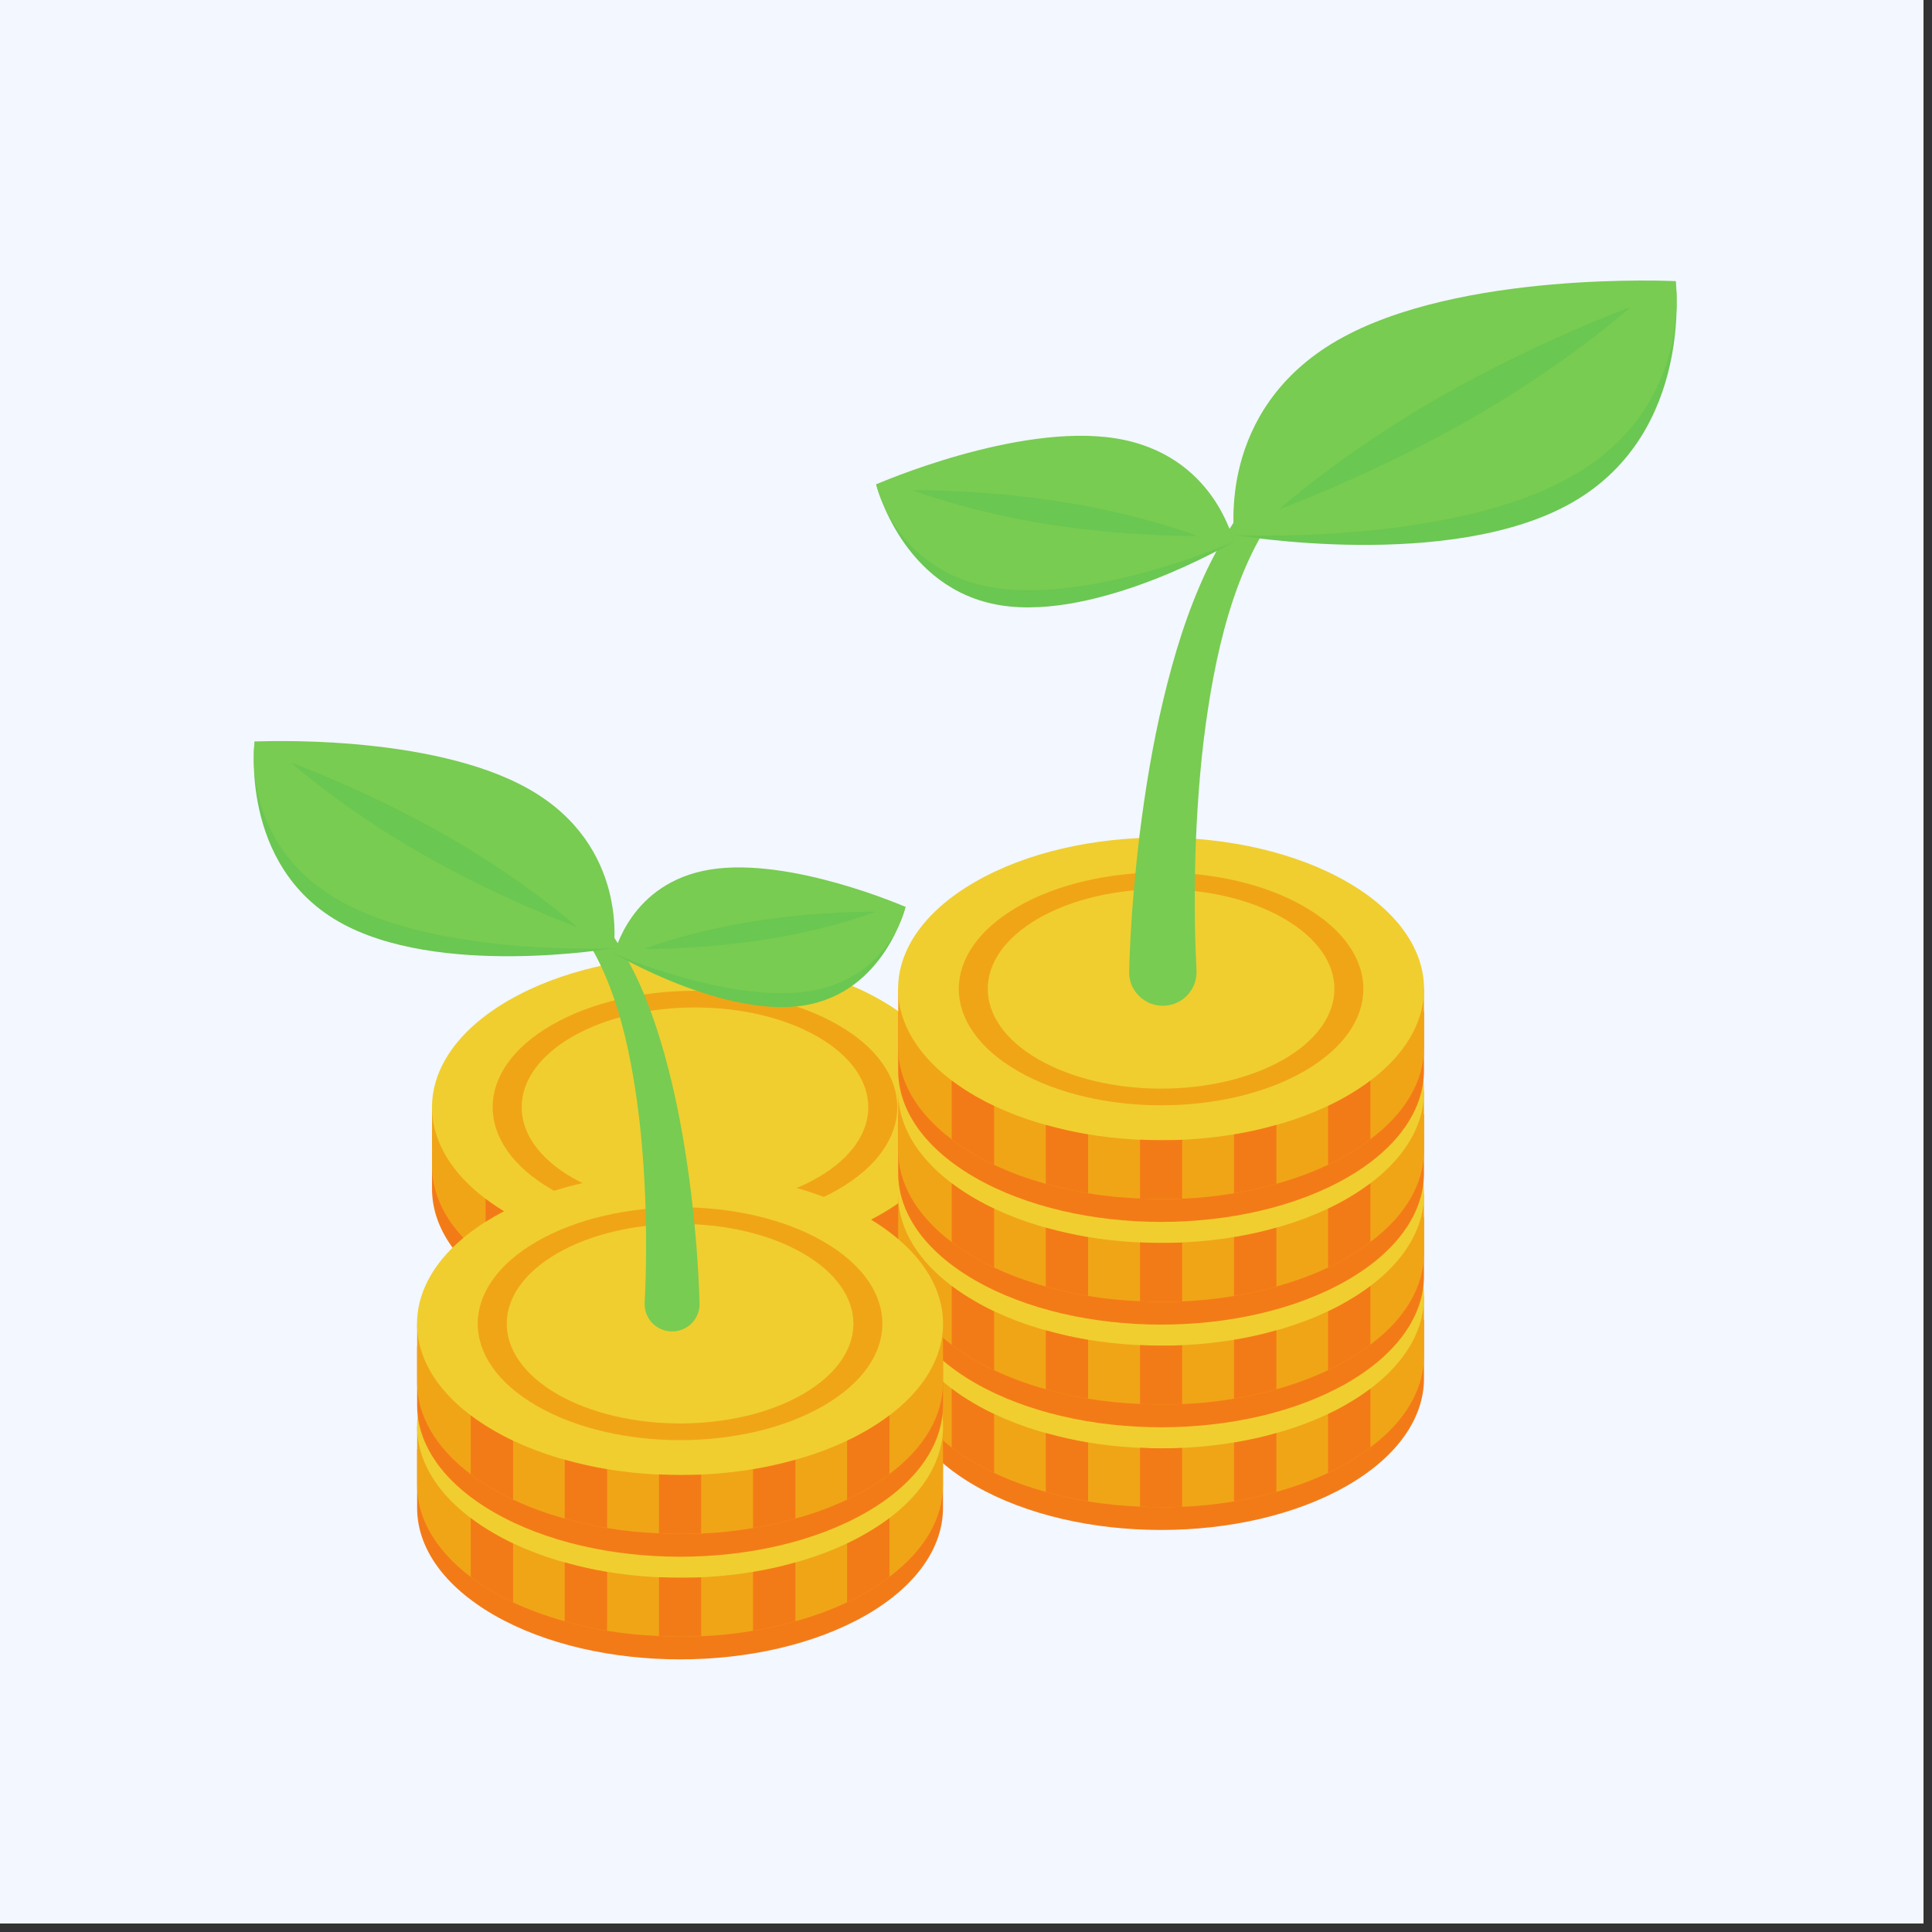<svg xmlns="http://www.w3.org/2000/svg" xmlns:xlink="http://www.w3.org/1999/xlink" width="150" zoomAndPan="magnify" viewBox="0 0 112.5 112.5" height="150" preserveAspectRatio="xMidYMid meet" version="1.0"><rect x="0" y="0" width="112.5" height="112.5" fill="#333333" stroke="none"/><defs><clipPath id="d27b045dcb"><path d="M 0 0 L 112.004 0 L 112.004 112.004 L 0 112.004 Z M 0 0 " clip-rule="nonzero"/></clipPath><clipPath id="a3cfdd2ac0"><path d="M 24.168 84.25 L 54.914 84.25 L 54.914 96.625 L 24.168 96.625 Z M 24.168 84.25 " clip-rule="nonzero"/></clipPath></defs><g clip-path="url(#d27b045dcb)"><path fill="#ffffff" d="M 0 0 L 112.5 0 L 112.5 472.5 L 0 472.5 Z M 0 0 " fill-opacity="1" fill-rule="nonzero"/><path fill="#ffffff" d="M 0 0 L 112.5 0 L 112.5 112.5 L 0 112.5 Z M 0 0 " fill-opacity="1" fill-rule="nonzero"/><path fill="#f3f7ff" d="M 0 0 L 112.5 0 L 112.5 112.5 L 0 112.5 Z M 0 0 " fill-opacity="1" fill-rule="nonzero"/></g><path fill="#f37b17" d="M 55.777 65.801 L 55.777 69.227 C 55.777 71.48 54.281 73.746 51.301 75.461 C 45.312 78.898 35.625 78.898 29.637 75.461 C 26.641 73.73 25.156 71.48 25.156 69.227 L 25.156 65.801 L 55.777 65.801 " fill-opacity="1" fill-rule="nonzero"/><path fill="#f0a517" d="M 55.777 64.477 L 55.777 67.902 C 55.777 69.781 54.738 71.676 52.66 73.223 C 52.242 73.555 51.801 73.844 51.301 74.137 C 50.941 74.344 50.578 74.535 50.191 74.715 C 49.25 75.16 48.238 75.531 47.184 75.82 C 46.379 76.055 45.562 76.234 44.715 76.375 C 43.73 76.539 42.707 76.652 41.695 76.691 C 40.875 76.719 40.043 76.719 39.242 76.68 C 38.215 76.637 37.203 76.539 36.219 76.375 C 35.375 76.234 34.555 76.043 33.75 75.82 C 32.699 75.531 31.688 75.16 30.742 74.715 C 30.355 74.535 29.996 74.344 29.637 74.137 C 29.137 73.844 28.68 73.555 28.277 73.238 C 26.195 71.664 25.156 69.781 25.156 67.902 L 25.156 64.477 L 55.777 64.477 " fill-opacity="1" fill-rule="nonzero"/><path fill="#f0ce2f" d="M 51.297 70.707 C 45.316 74.148 35.621 74.148 29.641 70.703 C 23.66 67.262 23.66 61.684 29.641 58.238 C 35.617 54.797 45.316 54.797 51.297 58.242 C 57.277 61.684 57.277 67.262 51.297 70.707 " fill-opacity="1" fill-rule="nonzero"/><path fill="#f0a517" d="M 48.797 69.266 C 44.195 71.914 36.738 71.914 32.137 69.266 C 27.539 66.617 27.535 62.324 32.137 59.68 C 36.738 57.031 44.195 57.031 48.797 59.68 C 53.398 62.324 53.398 66.617 48.797 69.266 " fill-opacity="1" fill-rule="nonzero"/><path fill="#f0ce2f" d="M 47.605 68.578 C 43.664 70.848 37.273 70.848 33.332 68.578 C 29.391 66.312 29.391 62.633 33.332 60.363 C 37.273 58.098 43.664 58.098 47.605 60.363 C 51.547 62.633 51.547 66.312 47.605 68.578 " fill-opacity="1" fill-rule="nonzero"/><path fill="#f37b17" d="M 30.742 71.289 L 30.742 74.715 C 30.355 74.535 29.996 74.344 29.637 74.137 C 29.137 73.844 28.68 73.555 28.277 73.238 L 28.277 69.809 C 28.691 70.129 29.137 70.418 29.637 70.707 C 29.996 70.914 30.355 71.109 30.742 71.289 " fill-opacity="1" fill-rule="nonzero"/><path fill="#f37b17" d="M 36.219 72.945 L 36.219 76.375 C 35.375 76.234 34.555 76.043 33.75 75.82 L 33.75 72.395 C 34.555 72.617 35.375 72.809 36.219 72.945 " fill-opacity="1" fill-rule="nonzero"/><path fill="#f37b17" d="M 41.695 73.266 L 41.695 76.691 C 40.875 76.719 40.043 76.719 39.242 76.68 L 39.242 73.25 C 40.043 73.293 40.875 73.293 41.695 73.266 " fill-opacity="1" fill-rule="nonzero"/><path fill="#f37b17" d="M 47.184 72.395 L 47.184 75.82 C 46.379 76.055 45.562 76.234 44.715 76.375 L 44.715 72.945 C 45.562 72.809 46.379 72.629 47.184 72.395 " fill-opacity="1" fill-rule="nonzero"/><path fill="#f37b17" d="M 52.66 69.809 L 52.66 73.223 C 52.242 73.555 51.801 73.844 51.301 74.137 C 50.941 74.344 50.578 74.535 50.191 74.715 L 50.191 71.289 C 50.578 71.109 50.941 70.914 51.301 70.707 C 51.801 70.418 52.242 70.129 52.66 69.809 " fill-opacity="1" fill-rule="nonzero"/><path fill="#f37b17" d="M 82.918 76.852 L 82.918 80.277 C 82.918 82.531 81.422 84.797 78.441 86.512 C 72.453 89.949 62.766 89.949 56.777 86.512 C 53.781 84.781 52.301 82.531 52.301 80.277 L 52.301 76.852 L 82.918 76.852 " fill-opacity="1" fill-rule="nonzero"/><path fill="#f0a517" d="M 82.918 75.527 L 82.918 78.953 C 82.918 80.832 81.879 82.727 79.801 84.273 C 79.383 84.605 78.941 84.895 78.441 85.188 C 78.082 85.395 77.723 85.586 77.332 85.766 C 76.391 86.211 75.379 86.582 74.324 86.871 C 73.523 87.105 72.703 87.289 71.859 87.426 C 70.875 87.59 69.848 87.703 68.836 87.742 C 68.02 87.77 67.188 87.77 66.383 87.73 C 65.355 87.688 64.348 87.59 63.359 87.426 C 62.516 87.289 61.699 87.094 60.895 86.871 C 59.84 86.582 58.828 86.211 57.887 85.766 C 57.496 85.586 57.137 85.395 56.777 85.188 C 56.277 84.895 55.82 84.605 55.418 84.289 C 53.34 82.715 52.301 80.832 52.301 78.953 L 52.301 75.527 L 82.918 75.527 " fill-opacity="1" fill-rule="nonzero"/><path fill="#f0ce2f" d="M 78.438 81.758 C 72.457 85.199 62.762 85.199 56.781 81.758 C 50.801 78.312 50.801 72.734 56.781 69.293 C 62.762 65.848 72.457 65.848 78.438 69.293 C 84.418 72.734 84.418 78.312 78.438 81.758 " fill-opacity="1" fill-rule="nonzero"/><path fill="#f0a517" d="M 75.941 80.316 C 71.34 82.965 63.879 82.965 59.281 80.316 C 54.68 77.668 54.68 73.379 59.281 70.73 C 63.879 68.082 71.34 68.082 75.941 70.73 C 80.539 73.379 80.539 77.668 75.941 80.316 " fill-opacity="1" fill-rule="nonzero"/><path fill="#f0ce2f" d="M 74.746 79.629 C 70.805 81.898 64.414 81.898 60.473 79.629 C 56.531 77.363 56.531 73.684 60.473 71.418 C 64.414 69.148 70.805 69.148 74.746 71.418 C 78.688 73.684 78.688 77.363 74.746 79.629 " fill-opacity="1" fill-rule="nonzero"/><path fill="#f37b17" d="M 57.887 82.34 L 57.887 85.766 C 57.496 85.586 57.137 85.395 56.777 85.188 C 56.277 84.895 55.82 84.605 55.418 84.289 L 55.418 80.863 C 55.836 81.18 56.277 81.469 56.777 81.758 C 57.137 81.969 57.496 82.16 57.887 82.34 " fill-opacity="1" fill-rule="nonzero"/><path fill="#f37b17" d="M 63.359 84 L 63.359 87.426 C 62.516 87.289 61.699 87.094 60.895 86.871 L 60.895 83.445 C 61.699 83.668 62.516 83.859 63.359 84 " fill-opacity="1" fill-rule="nonzero"/><path fill="#f37b17" d="M 68.836 84.316 L 68.836 87.742 C 68.02 87.77 67.188 87.77 66.383 87.73 L 66.383 84.301 C 67.188 84.344 68.02 84.344 68.836 84.316 " fill-opacity="1" fill-rule="nonzero"/><path fill="#f37b17" d="M 74.324 83.445 L 74.324 86.871 C 73.523 87.105 72.703 87.289 71.859 87.426 L 71.859 84 C 72.703 83.859 73.523 83.68 74.324 83.445 " fill-opacity="1" fill-rule="nonzero"/><path fill="#f37b17" d="M 79.801 80.863 L 79.801 84.273 C 79.383 84.605 78.941 84.895 78.441 85.188 C 78.082 85.395 77.723 85.586 77.332 85.766 L 77.332 82.34 C 77.723 82.16 78.082 81.969 78.441 81.758 C 78.941 81.469 79.383 81.18 79.801 80.863 " fill-opacity="1" fill-rule="nonzero"/><path fill="#f37b17" d="M 82.918 70.871 L 82.918 74.297 C 82.918 76.551 81.422 78.816 78.441 80.531 C 72.453 83.969 62.766 83.969 56.777 80.531 C 53.781 78.801 52.301 76.551 52.301 74.297 L 52.301 70.871 L 82.918 70.871 " fill-opacity="1" fill-rule="nonzero"/><path fill="#f0a517" d="M 82.918 69.547 L 82.918 72.973 C 82.918 74.855 81.879 76.746 79.801 78.293 C 79.383 78.625 78.941 78.914 78.441 79.207 C 78.082 79.414 77.723 79.605 77.332 79.785 C 76.391 80.23 75.379 80.602 74.324 80.895 C 73.523 81.129 72.703 81.309 71.859 81.445 C 70.875 81.609 69.848 81.723 68.836 81.762 C 68.02 81.789 67.188 81.789 66.383 81.75 C 65.355 81.707 64.348 81.609 63.359 81.445 C 62.516 81.309 61.699 81.113 60.895 80.895 C 59.84 80.602 58.828 80.23 57.887 79.785 C 57.496 79.605 57.137 79.414 56.777 79.207 C 56.277 78.914 55.82 78.625 55.418 78.309 C 53.34 76.734 52.301 74.855 52.301 72.973 L 52.301 69.547 L 82.918 69.547 " fill-opacity="1" fill-rule="nonzero"/><path fill="#f0ce2f" d="M 78.438 75.777 C 72.457 79.219 62.762 79.219 56.781 75.777 C 50.801 72.332 50.801 66.754 56.781 63.312 C 62.762 59.867 72.457 59.867 78.438 63.312 C 84.418 66.754 84.418 72.336 78.438 75.777 " fill-opacity="1" fill-rule="nonzero"/><path fill="#f0a517" d="M 75.941 74.336 C 71.34 76.984 63.879 76.984 59.281 74.336 C 54.68 71.691 54.68 67.398 59.281 64.75 C 63.879 62.102 71.34 62.102 75.941 64.75 C 80.539 67.398 80.539 71.691 75.941 74.336 " fill-opacity="1" fill-rule="nonzero"/><path fill="#f0ce2f" d="M 74.746 73.652 C 70.805 75.918 64.414 75.918 60.473 73.652 C 56.531 71.383 56.531 67.703 60.473 65.438 C 64.414 63.168 70.805 63.168 74.746 65.438 C 78.688 67.703 78.688 71.383 74.746 73.652 " fill-opacity="1" fill-rule="nonzero"/><path fill="#f37b17" d="M 57.887 76.359 L 57.887 79.785 C 57.496 79.605 57.137 79.414 56.777 79.207 C 56.277 78.914 55.82 78.625 55.418 78.309 L 55.418 74.883 C 55.836 75.199 56.277 75.488 56.777 75.777 C 57.137 75.988 57.496 76.18 57.887 76.359 " fill-opacity="1" fill-rule="nonzero"/><path fill="#f37b17" d="M 63.359 78.02 L 63.359 81.445 C 62.516 81.309 61.699 81.113 60.895 80.895 L 60.895 77.465 C 61.699 77.688 62.516 77.879 63.359 78.02 " fill-opacity="1" fill-rule="nonzero"/><path fill="#f37b17" d="M 68.836 78.336 L 68.836 81.762 C 68.02 81.789 67.188 81.789 66.383 81.75 L 66.383 78.324 C 67.188 78.363 68.02 78.363 68.836 78.336 " fill-opacity="1" fill-rule="nonzero"/><path fill="#f37b17" d="M 74.324 77.465 L 74.324 80.895 C 73.523 81.129 72.703 81.309 71.859 81.445 L 71.859 78.02 C 72.703 77.879 73.523 77.699 74.324 77.465 " fill-opacity="1" fill-rule="nonzero"/><path fill="#f37b17" d="M 79.801 74.883 L 79.801 78.293 C 79.383 78.625 78.941 78.914 78.441 79.207 C 78.082 79.414 77.723 79.605 77.332 79.785 L 77.332 76.359 C 77.723 76.18 78.082 75.988 78.441 75.777 C 78.941 75.488 79.383 75.199 79.801 74.883 " fill-opacity="1" fill-rule="nonzero"/><path fill="#f37b17" d="M 82.918 64.891 L 82.918 68.316 C 82.918 70.57 81.422 72.836 78.441 74.551 C 72.453 77.992 62.766 77.992 56.777 74.551 C 53.781 72.824 52.301 70.57 52.301 68.316 L 52.301 64.891 L 82.918 64.891 " fill-opacity="1" fill-rule="nonzero"/><path fill="#f0a517" d="M 82.918 63.566 L 82.918 66.992 C 82.918 68.875 81.879 70.766 79.801 72.312 C 79.383 72.645 78.941 72.938 78.441 73.227 C 78.082 73.434 77.723 73.625 77.332 73.809 C 76.391 74.25 75.379 74.621 74.324 74.914 C 73.523 75.148 72.703 75.324 71.859 75.465 C 70.875 75.629 69.848 75.742 68.836 75.781 C 68.02 75.809 67.188 75.809 66.383 75.77 C 65.355 75.727 64.348 75.629 63.359 75.465 C 62.516 75.324 61.699 75.133 60.895 74.914 C 59.84 74.621 58.828 74.25 57.887 73.809 C 57.496 73.625 57.137 73.434 56.777 73.227 C 56.277 72.938 55.82 72.645 55.418 72.328 C 53.34 70.754 52.301 68.875 52.301 66.992 L 52.301 63.566 L 82.918 63.566 " fill-opacity="1" fill-rule="nonzero"/><path fill="#f0ce2f" d="M 78.438 69.797 C 72.457 73.238 62.762 73.238 56.781 69.797 C 50.801 66.352 50.801 60.773 56.781 57.332 C 62.762 53.887 72.457 53.891 78.438 57.332 C 84.418 60.773 84.418 66.355 78.438 69.797 " fill-opacity="1" fill-rule="nonzero"/><path fill="#f0a517" d="M 75.941 68.355 C 71.34 71.004 63.879 71.004 59.281 68.355 C 54.68 65.711 54.68 61.418 59.281 58.77 C 63.879 56.121 71.34 56.121 75.941 58.77 C 80.539 61.418 80.539 65.711 75.941 68.355 " fill-opacity="1" fill-rule="nonzero"/><path fill="#f0ce2f" d="M 74.746 67.672 C 70.805 69.938 64.414 69.938 60.473 67.672 C 56.531 65.402 56.531 61.723 60.473 59.457 C 64.414 57.188 70.805 57.188 74.746 59.457 C 78.688 61.723 78.688 65.402 74.746 67.672 " fill-opacity="1" fill-rule="nonzero"/><path fill="#f37b17" d="M 57.887 70.379 L 57.887 73.809 C 57.496 73.625 57.137 73.434 56.777 73.227 C 56.277 72.938 55.82 72.645 55.418 72.328 L 55.418 68.902 C 55.836 69.219 56.277 69.508 56.777 69.801 C 57.137 70.008 57.496 70.199 57.887 70.379 " fill-opacity="1" fill-rule="nonzero"/><path fill="#f37b17" d="M 63.359 72.039 L 63.359 75.465 C 62.516 75.324 61.699 75.133 60.895 74.914 L 60.895 71.484 C 61.699 71.707 62.516 71.898 63.359 72.039 " fill-opacity="1" fill-rule="nonzero"/><path fill="#f37b17" d="M 68.836 72.355 L 68.836 75.781 C 68.02 75.809 67.188 75.809 66.383 75.77 L 66.383 72.344 C 67.188 72.383 68.02 72.383 68.836 72.355 " fill-opacity="1" fill-rule="nonzero"/><path fill="#f37b17" d="M 74.324 71.484 L 74.324 74.914 C 73.523 75.148 72.703 75.324 71.859 75.465 L 71.859 72.039 C 72.703 71.898 73.523 71.719 74.324 71.484 " fill-opacity="1" fill-rule="nonzero"/><path fill="#f37b17" d="M 79.801 68.902 L 79.801 72.312 C 79.383 72.645 78.941 72.938 78.441 73.227 C 78.082 73.434 77.723 73.625 77.332 73.809 L 77.332 70.379 C 77.723 70.199 78.082 70.008 78.441 69.801 C 78.941 69.508 79.383 69.219 79.801 68.902 " fill-opacity="1" fill-rule="nonzero"/><g clip-path="url(#a3cfdd2ac0)"><path fill="#f37b17" d="M 54.91 84.387 L 54.91 87.812 C 54.91 90.066 53.414 92.332 50.434 94.047 C 44.445 97.484 34.754 97.484 28.77 94.047 C 25.773 92.316 24.289 90.066 24.289 87.812 L 24.289 84.387 L 54.91 84.387 " fill-opacity="1" fill-rule="nonzero"/></g><path fill="#f0a517" d="M 54.91 83.062 L 54.91 86.488 C 54.91 88.371 53.871 90.262 51.793 91.809 C 51.375 92.141 50.934 92.434 50.434 92.723 C 50.07 92.93 49.711 93.121 49.324 93.305 C 48.383 93.746 47.371 94.117 46.316 94.406 C 45.512 94.645 44.695 94.82 43.848 94.961 C 42.863 95.125 41.84 95.238 40.828 95.277 C 40.008 95.305 39.176 95.305 38.375 95.266 C 37.348 95.223 36.336 95.125 35.352 94.961 C 34.504 94.82 33.688 94.629 32.883 94.406 C 31.832 94.117 30.82 93.746 29.875 93.305 C 29.488 93.121 29.129 92.93 28.77 92.723 C 28.27 92.434 27.809 92.141 27.41 91.824 C 25.328 90.25 24.289 88.371 24.289 86.488 L 24.289 83.062 L 54.91 83.062 " fill-opacity="1" fill-rule="nonzero"/><path fill="#f0ce2f" d="M 50.43 89.293 C 44.449 92.734 34.754 92.734 28.773 89.293 C 22.789 85.848 22.789 80.27 28.77 76.828 C 34.75 73.383 44.449 73.383 50.43 76.828 C 56.41 80.27 56.41 85.848 50.43 89.293 " fill-opacity="1" fill-rule="nonzero"/><path fill="#f0a517" d="M 47.93 87.852 C 43.328 90.5 35.871 90.5 31.27 87.852 C 26.668 85.207 26.668 80.91 31.27 78.266 C 35.871 75.617 43.328 75.617 47.93 78.266 C 52.531 80.914 52.531 85.207 47.93 87.852 " fill-opacity="1" fill-rule="nonzero"/><path fill="#f0ce2f" d="M 46.738 87.168 C 42.797 89.434 36.406 89.434 32.465 87.168 C 28.523 84.898 28.523 81.219 32.465 78.953 C 36.406 76.684 42.797 76.684 46.738 78.953 C 50.68 81.219 50.68 84.898 46.738 87.168 " fill-opacity="1" fill-rule="nonzero"/><path fill="#f37b17" d="M 29.875 89.875 L 29.875 93.305 C 29.488 93.121 29.129 92.93 28.77 92.723 C 28.27 92.434 27.809 92.141 27.41 91.824 L 27.41 88.398 C 27.824 88.715 28.27 89.004 28.77 89.293 C 29.129 89.504 29.488 89.695 29.875 89.875 " fill-opacity="1" fill-rule="nonzero"/><path fill="#f37b17" d="M 35.352 91.535 L 35.352 94.961 C 34.504 94.82 33.688 94.629 32.883 94.406 L 32.883 90.98 C 33.688 91.203 34.504 91.395 35.352 91.535 " fill-opacity="1" fill-rule="nonzero"/><path fill="#f37b17" d="M 40.828 91.852 L 40.828 95.277 C 40.008 95.305 39.176 95.305 38.375 95.266 L 38.375 91.84 C 39.176 91.879 40.008 91.879 40.828 91.852 " fill-opacity="1" fill-rule="nonzero"/><path fill="#f37b17" d="M 46.316 90.98 L 46.316 94.406 C 45.512 94.645 44.695 94.82 43.848 94.961 L 43.848 91.535 C 44.695 91.395 45.512 91.215 46.316 90.98 " fill-opacity="1" fill-rule="nonzero"/><path fill="#f37b17" d="M 51.793 88.398 L 51.793 91.809 C 51.375 92.141 50.934 92.434 50.434 92.723 C 50.07 92.93 49.711 93.121 49.324 93.305 L 49.324 89.875 C 49.711 89.695 50.07 89.504 50.434 89.293 C 50.934 89.004 51.375 88.715 51.793 88.398 " fill-opacity="1" fill-rule="nonzero"/><path fill="#f37b17" d="M 54.91 78.406 L 54.91 81.832 C 54.91 84.086 53.414 86.352 50.434 88.066 C 44.445 91.508 34.754 91.508 28.77 88.066 C 25.773 86.34 24.289 84.086 24.289 81.832 L 24.289 78.406 L 54.91 78.406 " fill-opacity="1" fill-rule="nonzero"/><path fill="#f0a517" d="M 54.91 77.082 L 54.91 80.512 C 54.91 82.391 53.871 84.281 51.793 85.828 C 51.375 86.16 50.934 86.453 50.434 86.742 C 50.07 86.949 49.711 87.141 49.324 87.324 C 48.383 87.766 47.371 88.137 46.316 88.426 C 45.512 88.664 44.695 88.84 43.848 88.98 C 42.863 89.145 41.84 89.258 40.828 89.297 C 40.008 89.324 39.176 89.324 38.375 89.285 C 37.348 89.242 36.336 89.145 35.352 88.98 C 34.504 88.84 33.688 88.648 32.883 88.426 C 31.832 88.137 30.82 87.766 29.875 87.324 C 29.488 87.141 29.129 86.949 28.77 86.742 C 28.27 86.453 27.809 86.16 27.41 85.844 C 25.328 84.27 24.289 82.391 24.289 80.512 L 24.289 77.082 L 54.91 77.082 " fill-opacity="1" fill-rule="nonzero"/><path fill="#f0ce2f" d="M 50.43 83.312 C 44.449 86.754 34.754 86.754 28.773 83.312 C 22.789 79.867 22.789 74.289 28.77 70.848 C 34.75 67.402 44.449 67.402 50.43 70.848 C 56.41 74.289 56.41 79.867 50.43 83.312 " fill-opacity="1" fill-rule="nonzero"/><path fill="#f0a517" d="M 47.93 81.871 C 43.328 84.52 35.871 84.52 31.27 81.871 C 26.668 79.227 26.668 74.934 31.27 72.285 C 35.871 69.637 43.328 69.637 47.93 72.285 C 52.531 74.934 52.531 79.227 47.93 81.871 " fill-opacity="1" fill-rule="nonzero"/><path fill="#f0ce2f" d="M 46.738 81.188 C 42.797 83.453 36.406 83.453 32.465 81.188 C 28.523 78.918 28.523 75.238 32.465 72.973 C 36.406 70.703 42.797 70.703 46.738 72.973 C 50.68 75.238 50.68 78.918 46.738 81.188 " fill-opacity="1" fill-rule="nonzero"/><path fill="#f37b17" d="M 29.875 83.895 L 29.875 87.324 C 29.488 87.141 29.129 86.949 28.77 86.742 C 28.27 86.453 27.809 86.16 27.41 85.844 L 27.41 82.418 C 27.824 82.734 28.27 83.023 28.77 83.316 C 29.129 83.523 29.488 83.715 29.875 83.895 " fill-opacity="1" fill-rule="nonzero"/><path fill="#f37b17" d="M 35.352 85.555 L 35.352 88.98 C 34.504 88.84 33.688 88.648 32.883 88.426 L 32.883 85 C 33.688 85.223 34.504 85.414 35.352 85.555 " fill-opacity="1" fill-rule="nonzero"/><path fill="#f37b17" d="M 40.828 85.871 L 40.828 89.297 C 40.008 89.324 39.176 89.324 38.375 89.285 L 38.375 85.855 C 39.176 85.898 40.008 85.898 40.828 85.871 " fill-opacity="1" fill-rule="nonzero"/><path fill="#f37b17" d="M 46.316 85 L 46.316 88.426 C 45.512 88.664 44.695 88.84 43.848 88.98 L 43.848 85.555 C 44.695 85.414 45.512 85.234 46.316 85 " fill-opacity="1" fill-rule="nonzero"/><path fill="#f37b17" d="M 51.793 82.418 L 51.793 85.828 C 51.375 86.16 50.934 86.453 50.434 86.742 C 50.07 86.949 49.711 87.141 49.324 87.324 L 49.324 83.895 C 49.711 83.715 50.07 83.523 50.434 83.316 C 50.934 83.023 51.375 82.734 51.793 82.418 " fill-opacity="1" fill-rule="nonzero"/><path fill="#f37b17" d="M 82.918 58.91 L 82.918 62.336 C 82.918 64.59 81.422 66.855 78.441 68.57 C 72.453 72.012 62.766 72.012 56.777 68.57 C 53.781 66.844 52.301 64.59 52.301 62.336 L 52.301 58.91 L 82.918 58.91 " fill-opacity="1" fill-rule="nonzero"/><path fill="#f0a517" d="M 82.918 57.586 L 82.918 61.016 C 82.918 62.895 81.879 64.785 79.801 66.332 C 79.383 66.664 78.941 66.957 78.441 67.246 C 78.082 67.453 77.723 67.648 77.332 67.828 C 76.391 68.27 75.379 68.641 74.324 68.934 C 73.523 69.168 72.703 69.348 71.859 69.484 C 70.875 69.652 69.848 69.762 68.836 69.801 C 68.02 69.828 67.188 69.828 66.383 69.789 C 65.355 69.746 64.348 69.652 63.359 69.484 C 62.516 69.348 61.699 69.152 60.895 68.934 C 59.84 68.641 58.828 68.27 57.887 67.828 C 57.496 67.648 57.137 67.453 56.777 67.246 C 56.277 66.957 55.82 66.664 55.418 66.348 C 53.34 64.773 52.301 62.895 52.301 61.016 L 52.301 57.586 L 82.918 57.586 " fill-opacity="1" fill-rule="nonzero"/><path fill="#f0ce2f" d="M 78.438 63.816 C 72.457 67.258 62.762 67.258 56.781 63.816 C 50.801 60.371 50.801 54.793 56.781 51.352 C 62.762 47.906 72.457 47.91 78.438 51.352 C 84.418 54.793 84.418 60.375 78.438 63.816 " fill-opacity="1" fill-rule="nonzero"/><path fill="#f0a517" d="M 75.941 62.379 C 71.34 65.023 63.879 65.023 59.281 62.375 C 54.68 59.73 54.68 55.438 59.281 52.789 C 63.879 50.141 71.34 50.141 75.941 52.789 C 80.539 55.438 80.539 59.73 75.941 62.379 " fill-opacity="1" fill-rule="nonzero"/><path fill="#f0ce2f" d="M 74.746 61.691 C 70.805 63.957 64.414 63.957 60.473 61.691 C 56.531 59.422 56.531 55.742 60.473 53.477 C 64.414 51.207 70.805 51.207 74.746 53.477 C 78.688 55.742 78.688 59.422 74.746 61.691 " fill-opacity="1" fill-rule="nonzero"/><path fill="#f37b17" d="M 57.887 64.398 L 57.887 67.828 C 57.496 67.648 57.137 67.453 56.777 67.246 C 56.277 66.957 55.82 66.664 55.418 66.348 L 55.418 62.922 C 55.836 63.238 56.277 63.527 56.777 63.82 C 57.137 64.027 57.496 64.219 57.887 64.398 " fill-opacity="1" fill-rule="nonzero"/><path fill="#f37b17" d="M 63.359 66.059 L 63.359 69.484 C 62.516 69.348 61.699 69.152 60.895 68.934 L 60.895 65.504 C 61.699 65.727 62.516 65.918 63.359 66.059 " fill-opacity="1" fill-rule="nonzero"/><path fill="#f37b17" d="M 68.836 66.375 L 68.836 69.801 C 68.02 69.828 67.188 69.828 66.383 69.789 L 66.383 66.363 C 67.188 66.402 68.02 66.402 68.836 66.375 " fill-opacity="1" fill-rule="nonzero"/><path fill="#f37b17" d="M 74.324 65.504 L 74.324 68.934 C 73.523 69.168 72.703 69.348 71.859 69.484 L 71.859 66.059 C 72.703 65.918 73.523 65.738 74.324 65.504 " fill-opacity="1" fill-rule="nonzero"/><path fill="#f37b17" d="M 79.801 62.922 L 79.801 66.332 C 79.383 66.664 78.941 66.957 78.441 67.246 C 78.082 67.453 77.723 67.648 77.332 67.828 L 77.332 64.398 C 77.723 64.219 78.082 64.027 78.441 63.82 C 78.941 63.527 79.383 63.238 79.801 62.922 " fill-opacity="1" fill-rule="nonzero"/><path fill="#78cc51" d="M 65.75 56.555 C 65.824 53.832 66.047 51.234 66.359 48.594 C 66.691 45.965 67.117 43.344 67.738 40.754 C 68.355 38.168 69.133 35.594 70.297 33.145 C 71.469 30.738 73.016 28.289 75.508 26.836 C 75.84 26.645 76.262 26.754 76.457 27.082 C 76.641 27.398 76.547 27.793 76.254 28 L 76.242 28.008 C 74.27 29.371 73.043 31.637 72.156 33.938 C 71.27 36.27 70.73 38.758 70.344 41.262 C 69.957 43.77 69.75 46.312 69.641 48.859 C 69.543 51.395 69.539 53.992 69.672 56.465 L 69.672 56.504 C 69.73 57.582 68.898 58.508 67.816 58.562 C 66.734 58.621 65.809 57.793 65.75 56.715 C 65.746 56.66 65.746 56.605 65.75 56.555 " fill-opacity="1" fill-rule="nonzero"/><path fill="#6ac751" d="M 91.582 29.242 C 84.492 33.324 71.891 31.152 71.891 31.152 C 71.891 31.152 70.789 25.434 77.879 21.355 C 84.969 17.273 97.57 16.371 97.57 16.371 C 97.57 16.371 98.672 25.16 91.582 29.242 " fill-opacity="1" fill-rule="nonzero"/><path fill="#78cc51" d="M 91.582 27.707 C 84.492 31.785 71.891 31.152 71.891 31.152 C 71.891 31.152 70.789 23.898 77.879 19.816 C 84.969 15.738 97.57 16.371 97.57 16.371 C 97.57 16.371 98.672 23.625 91.582 27.707 " fill-opacity="1" fill-rule="nonzero"/><path fill="#6ac751" d="M 85.73 24.34 C 80.082 27.59 74.5 29.648 74.5 29.648 C 74.5 29.648 78.078 26.438 83.73 23.184 C 89.379 19.934 94.961 17.875 94.961 17.875 C 94.961 17.875 91.383 21.086 85.73 24.34 " fill-opacity="1" fill-rule="nonzero"/><path fill="#6ac751" d="M 58.262 35.246 C 64.008 36.168 71.828 31.551 71.828 31.551 C 71.828 31.551 71.113 27.473 65.367 26.547 C 59.621 25.625 51.02 28.203 51.02 28.203 C 51.02 28.203 52.516 34.32 58.262 35.246 " fill-opacity="1" fill-rule="nonzero"/><path fill="#78cc51" d="M 57.871 34.223 C 63.617 35.148 71.828 31.551 71.828 31.551 C 71.828 31.551 70.723 26.453 64.977 25.527 C 59.23 24.602 51.02 28.203 51.02 28.203 C 51.02 28.203 52.125 33.301 57.871 34.223 " fill-opacity="1" fill-rule="nonzero"/><path fill="#6ac751" d="M 60.906 30.512 C 65.484 31.25 69.719 31.211 69.719 31.211 C 69.719 31.211 66.523 29.977 61.945 29.242 C 57.363 28.504 53.133 28.543 53.133 28.543 C 53.133 28.543 56.324 29.773 60.906 30.512 " fill-opacity="1" fill-rule="nonzero"/><path fill="#78cc51" d="M 40.734 75.891 C 40.672 73.676 40.492 71.562 40.234 69.41 C 39.969 67.27 39.617 65.137 39.117 63.027 C 38.609 60.922 37.98 58.828 37.031 56.832 C 36.078 54.875 34.82 52.879 32.789 51.699 C 32.52 51.543 32.176 51.629 32.016 51.898 C 31.867 52.152 31.941 52.477 32.18 52.645 L 32.191 52.652 C 33.797 53.762 34.793 55.605 35.516 57.48 C 36.242 59.379 36.68 61.402 36.992 63.441 C 37.309 65.484 37.477 67.555 37.566 69.629 C 37.645 71.691 37.648 73.805 37.539 75.82 L 37.539 75.852 C 37.492 76.73 38.168 77.48 39.051 77.527 C 39.934 77.574 40.688 76.902 40.734 76.023 C 40.734 75.98 40.734 75.934 40.734 75.891 " fill-opacity="1" fill-rule="nonzero"/><path fill="#6ac751" d="M 19.703 53.656 C 25.473 56.98 35.73 55.211 35.73 55.211 C 35.73 55.211 36.633 50.559 30.859 47.234 C 25.086 43.91 14.828 43.18 14.828 43.18 C 14.828 43.18 13.93 50.332 19.703 53.656 " fill-opacity="1" fill-rule="nonzero"/><path fill="#78cc51" d="M 19.703 52.406 C 25.473 55.727 35.73 55.211 35.73 55.211 C 35.73 55.211 36.633 49.305 30.859 45.984 C 25.086 42.66 14.828 43.18 14.828 43.18 C 14.828 43.18 13.93 49.082 19.703 52.406 " fill-opacity="1" fill-rule="nonzero"/><path fill="#6ac751" d="M 24.465 49.664 C 29.066 52.312 33.609 53.988 33.609 53.988 C 33.609 53.988 30.695 51.375 26.098 48.727 C 21.496 46.078 16.949 44.402 16.949 44.402 C 16.949 44.402 19.863 47.016 24.465 49.664 " fill-opacity="1" fill-rule="nonzero"/><path fill="#6ac751" d="M 46.828 58.543 C 42.152 59.297 35.781 55.535 35.781 55.535 C 35.781 55.535 36.367 52.215 41.043 51.465 C 45.723 50.711 52.727 52.809 52.727 52.809 C 52.727 52.809 51.508 57.789 46.828 58.543 " fill-opacity="1" fill-rule="nonzero"/><path fill="#78cc51" d="M 47.148 57.711 C 42.469 58.465 35.781 55.535 35.781 55.535 C 35.781 55.535 36.684 51.387 41.359 50.633 C 46.039 49.879 52.727 52.809 52.727 52.809 C 52.727 52.809 51.824 56.961 47.148 57.711 " fill-opacity="1" fill-rule="nonzero"/><path fill="#6ac751" d="M 44.676 54.691 C 40.949 55.289 37.504 55.258 37.504 55.258 C 37.504 55.258 40.102 54.254 43.832 53.656 C 47.559 53.055 51.004 53.086 51.004 53.086 C 51.004 53.086 48.406 54.09 44.676 54.691 " fill-opacity="1" fill-rule="nonzero"/></svg>